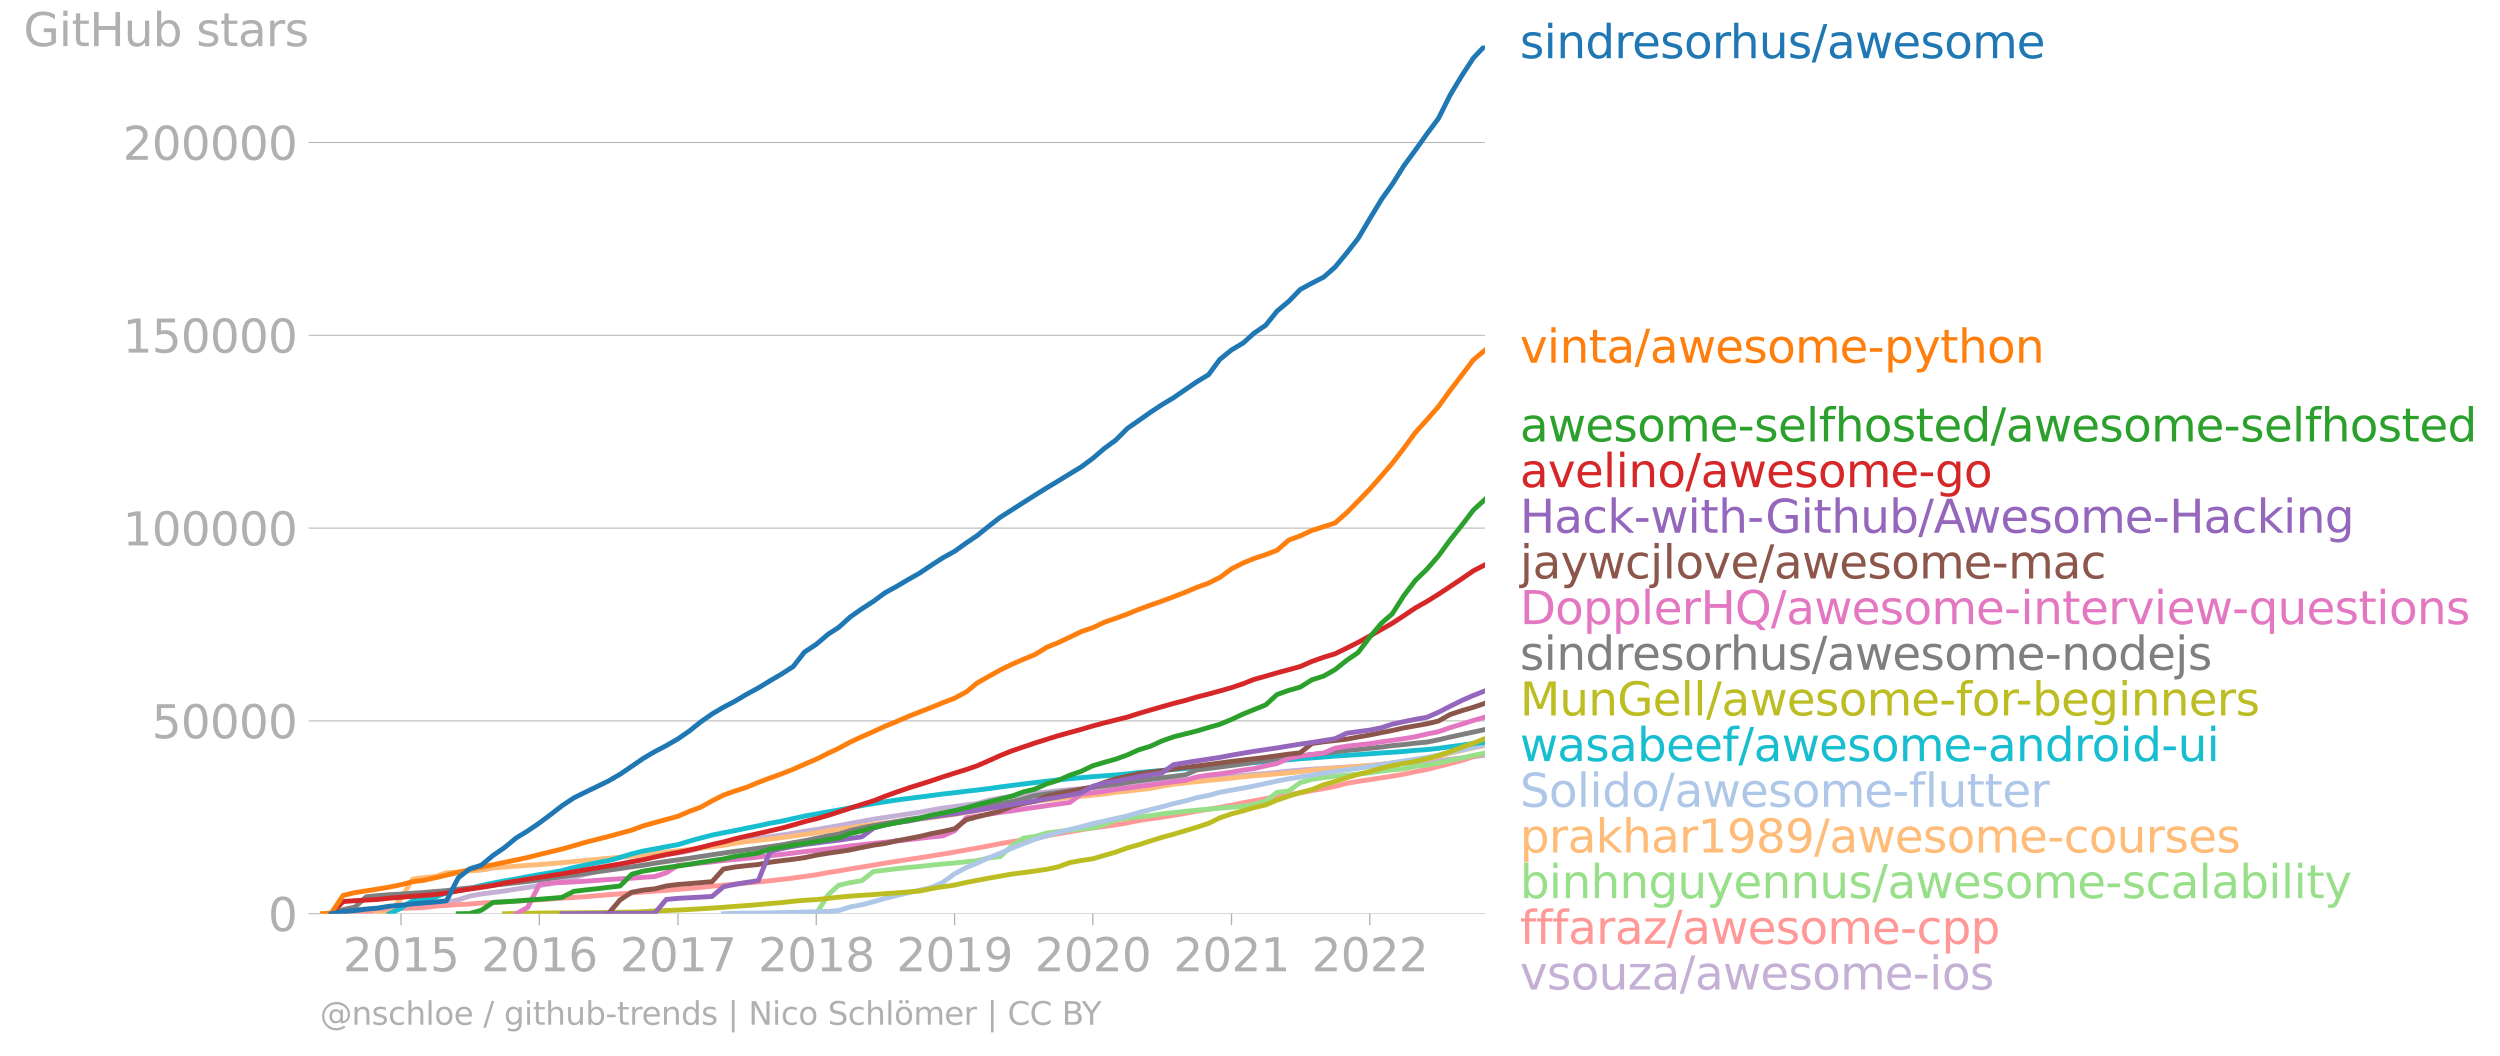 <svg xmlns="http://www.w3.org/2000/svg" xmlns:xlink="http://www.w3.org/1999/xlink" width="1021.771" height="431.485" viewBox="0 0 766.328 323.614"><defs><style>*{stroke-linejoin:round;stroke-linecap:butt}</style></defs><g id="figure_1"><path id="patch_1" d="M0 323.614h766.328V0H0v323.614z" style="fill:none"/><g id="axes_1"><path id="patch_2" d="M98.073 280.087h357.12V13.975H98.073v266.112z" style="fill:none"/><g id="matplotlib.axis_1"><g id="xtick_1"><g id="line2d_1"><defs><path id="m81b488a4d0" d="M0 0v3.5" style="stroke:#b0b0b0;stroke-width:.4"/></defs><use xlink:href="#m81b488a4d0" x="122.926" y="280.087" style="fill:#b0b0b0;stroke:#b0b0b0;stroke-width:.4"/></g><g id="text_1" style="fill:#b0b0b0" transform="matrix(.14 0 0 -.14 105.111 297.724)"><defs><path id="DejaVuSans-32" d="M1228 531h2203V0H469v531q359 372 979 998 621 627 780 809 303 340 423 576 121 236 121 464 0 372-261 606-261 235-680 235-297 0-627-103-329-103-704-313v638q381 153 712 231 332 78 607 78 725 0 1156-363 431-362 431-968 0-288-108-546-107-257-392-607-78-91-497-524-418-433-1181-1211z" transform="scale(.016)"/><path id="DejaVuSans-30" d="M2034 4250q-487 0-733-480-245-479-245-1442 0-959 245-1439 246-480 733-480 491 0 736 480 246 480 246 1439 0 963-246 1442-245 480-736 480zm0 500q785 0 1199-621 414-620 414-1801 0-1178-414-1799Q2819-91 2034-91q-784 0-1198 620-414 621-414 1799 0 1181 414 1801 414 621 1198 621z" transform="scale(.016)"/><path id="DejaVuSans-31" d="M794 531h1031v3560L703 3866v575l1116 225h631V531h1031V0H794v531z" transform="scale(.016)"/><path id="DejaVuSans-35" d="M691 4666h2478v-532H1269V2991q137 47 274 70 138 23 276 23 781 0 1237-428 457-428 457-1159 0-753-469-1171Q2575-91 1722-91q-294 0-599 50Q819 9 494 109v635q281-153 581-228t634-75q541 0 856 284 316 284 316 772 0 487-316 771-315 285-856 285-253 0-505-56-251-56-513-175v2344z" transform="scale(.016)"/></defs><use xlink:href="#DejaVuSans-32"/><use xlink:href="#DejaVuSans-30" x="63.623"/><use xlink:href="#DejaVuSans-31" x="127.246"/><use xlink:href="#DejaVuSans-35" x="190.869"/></g></g><g id="xtick_2"><use xlink:href="#m81b488a4d0" id="line2d_2" x="165.316" y="280.087" style="fill:#b0b0b0;stroke:#b0b0b0;stroke-width:.4"/><g id="text_2" style="fill:#b0b0b0" transform="matrix(.14 0 0 -.14 147.501 297.724)"><defs><path id="DejaVuSans-36" d="M2113 2584q-425 0-674-291-248-290-248-796 0-503 248-796 249-292 674-292t673 292q248 293 248 796 0 506-248 796-248 291-673 291zm1253 1979v-575q-238 112-480 171-242 60-480 60-625 0-955-422-329-422-376-1275 184 272 462 417 279 145 613 145 703 0 1111-427 408-426 408-1160 0-719-425-1154Q2819-91 2113-91q-810 0-1238 620-428 621-428 1799 0 1106 525 1764t1409 658q238 0 480-47t505-140z" transform="scale(.016)"/></defs><use xlink:href="#DejaVuSans-32"/><use xlink:href="#DejaVuSans-30" x="63.623"/><use xlink:href="#DejaVuSans-31" x="127.246"/><use xlink:href="#DejaVuSans-36" x="190.869"/></g></g><g id="xtick_3"><use xlink:href="#m81b488a4d0" id="line2d_3" x="207.822" y="280.087" style="fill:#b0b0b0;stroke:#b0b0b0;stroke-width:.4"/><g id="text_3" style="fill:#b0b0b0" transform="matrix(.14 0 0 -.14 190.007 297.724)"><defs><path id="DejaVuSans-37" d="M525 4666h3000v-269L1831 0h-659l1594 4134H525v532z" transform="scale(.016)"/></defs><use xlink:href="#DejaVuSans-32"/><use xlink:href="#DejaVuSans-30" x="63.623"/><use xlink:href="#DejaVuSans-31" x="127.246"/><use xlink:href="#DejaVuSans-37" x="190.869"/></g></g><g id="xtick_4"><use xlink:href="#m81b488a4d0" id="line2d_4" x="250.212" y="280.087" style="fill:#b0b0b0;stroke:#b0b0b0;stroke-width:.4"/><g id="text_4" style="fill:#b0b0b0" transform="matrix(.14 0 0 -.14 232.397 297.724)"><defs><path id="DejaVuSans-38" d="M2034 2216q-450 0-708-241-257-241-257-662 0-422 257-663 258-241 708-241t709 242q260 243 260 662 0 421-258 662-257 241-711 241zm-631 268q-406 100-633 378-226 279-226 679 0 559 398 884 399 325 1092 325 697 0 1094-325t397-884q0-400-227-679-226-278-629-378 456-106 710-416 255-309 255-755 0-679-414-1042Q2806-91 2034-91q-771 0-1186 362-414 363-414 1042 0 446 256 755 257 310 713 416zm-231 997q0-362 226-565 227-203 636-203 407 0 636 203 230 203 230 565 0 363-230 566-229 203-636 203-409 0-636-203-226-203-226-566z" transform="scale(.016)"/></defs><use xlink:href="#DejaVuSans-32"/><use xlink:href="#DejaVuSans-30" x="63.623"/><use xlink:href="#DejaVuSans-31" x="127.246"/><use xlink:href="#DejaVuSans-38" x="190.869"/></g></g><g id="xtick_5"><use xlink:href="#m81b488a4d0" id="line2d_5" x="292.602" y="280.087" style="fill:#b0b0b0;stroke:#b0b0b0;stroke-width:.4"/><g id="text_5" style="fill:#b0b0b0" transform="matrix(.14 0 0 -.14 274.787 297.724)"><defs><path id="DejaVuSans-39" d="M703 97v575q238-113 481-172 244-59 479-59 625 0 954 420 330 420 377 1277-181-269-460-413-278-144-615-144-700 0-1108 423-408 424-408 1159 0 718 425 1152 425 435 1131 435 810 0 1236-621 427-620 427-1801 0-1103-524-1761Q2575-91 1691-91q-238 0-482 47Q966 3 703 97zm1256 1978q425 0 673 290 249 291 249 798 0 503-249 795-248 292-673 292t-673-292q-248-292-248-795 0-507 248-798 248-290 673-290z" transform="scale(.016)"/></defs><use xlink:href="#DejaVuSans-32"/><use xlink:href="#DejaVuSans-30" x="63.623"/><use xlink:href="#DejaVuSans-31" x="127.246"/><use xlink:href="#DejaVuSans-39" x="190.869"/></g></g><g id="xtick_6"><use xlink:href="#m81b488a4d0" id="line2d_6" x="334.992" y="280.087" style="fill:#b0b0b0;stroke:#b0b0b0;stroke-width:.4"/><g id="text_6" style="fill:#b0b0b0" transform="matrix(.14 0 0 -.14 317.177 297.724)"><use xlink:href="#DejaVuSans-32"/><use xlink:href="#DejaVuSans-30" x="63.623"/><use xlink:href="#DejaVuSans-32" x="127.246"/><use xlink:href="#DejaVuSans-30" x="190.869"/></g></g><g id="xtick_7"><use xlink:href="#m81b488a4d0" id="line2d_7" x="377.498" y="280.087" style="fill:#b0b0b0;stroke:#b0b0b0;stroke-width:.4"/><g id="text_7" style="fill:#b0b0b0" transform="matrix(.14 0 0 -.14 359.683 297.724)"><use xlink:href="#DejaVuSans-32"/><use xlink:href="#DejaVuSans-30" x="63.623"/><use xlink:href="#DejaVuSans-32" x="127.246"/><use xlink:href="#DejaVuSans-31" x="190.869"/></g></g><g id="xtick_8"><use xlink:href="#m81b488a4d0" id="line2d_8" x="419.888" y="280.087" style="fill:#b0b0b0;stroke:#b0b0b0;stroke-width:.4"/><g id="text_8" style="fill:#b0b0b0" transform="matrix(.14 0 0 -.14 402.073 297.724)"><use xlink:href="#DejaVuSans-32"/><use xlink:href="#DejaVuSans-30" x="63.623"/><use xlink:href="#DejaVuSans-32" x="127.246"/><use xlink:href="#DejaVuSans-32" x="190.869"/></g></g></g><g id="matplotlib.axis_2"><g id="ytick_1"><path id="line2d_9" d="M98.073 280.087h357.12" clip-path="url(#pbce13d0633)" style="fill:none;stroke:#b0b0b0;stroke-width:.3;stroke-linecap:square"/><g id="line2d_10"><defs><path id="mfe608a2348" d="M0 0h-3.5" style="stroke:#b0b0b0;stroke-width:.3"/></defs><use xlink:href="#mfe608a2348" x="98.073" y="280.087" style="fill:#b0b0b0;stroke:#b0b0b0;stroke-width:.3"/></g><use xlink:href="#DejaVuSans-30" id="text_9" style="fill:#b0b0b0" transform="matrix(.14 0 0 -.14 82.166 285.406)"/></g><g id="ytick_2"><path id="line2d_11" d="M98.073 220.982h357.12" clip-path="url(#pbce13d0633)" style="fill:none;stroke:#b0b0b0;stroke-width:.3;stroke-linecap:square"/><use xlink:href="#mfe608a2348" id="line2d_12" x="98.073" y="220.982" style="fill:#b0b0b0;stroke:#b0b0b0;stroke-width:.3"/><g id="text_10" style="fill:#b0b0b0" transform="matrix(.14 0 0 -.14 46.536 226.301)"><use xlink:href="#DejaVuSans-35"/><use xlink:href="#DejaVuSans-30" x="63.623"/><use xlink:href="#DejaVuSans-30" x="127.246"/><use xlink:href="#DejaVuSans-30" x="190.869"/><use xlink:href="#DejaVuSans-30" x="254.492"/></g></g><g id="ytick_3"><path id="line2d_13" d="M98.073 161.878h357.12" clip-path="url(#pbce13d0633)" style="fill:none;stroke:#b0b0b0;stroke-width:.3;stroke-linecap:square"/><use xlink:href="#mfe608a2348" id="line2d_14" x="98.073" y="161.878" style="fill:#b0b0b0;stroke:#b0b0b0;stroke-width:.3"/><g id="text_11" style="fill:#b0b0b0" transform="matrix(.14 0 0 -.14 37.628 167.197)"><use xlink:href="#DejaVuSans-31"/><use xlink:href="#DejaVuSans-30" x="63.623"/><use xlink:href="#DejaVuSans-30" x="127.246"/><use xlink:href="#DejaVuSans-30" x="190.869"/><use xlink:href="#DejaVuSans-30" x="254.492"/><use xlink:href="#DejaVuSans-30" x="318.115"/></g></g><g id="ytick_4"><path id="line2d_15" d="M98.073 102.773h357.12" clip-path="url(#pbce13d0633)" style="fill:none;stroke:#b0b0b0;stroke-width:.3;stroke-linecap:square"/><use xlink:href="#mfe608a2348" id="line2d_16" x="98.073" y="102.773" style="fill:#b0b0b0;stroke:#b0b0b0;stroke-width:.3"/><g id="text_12" style="fill:#b0b0b0" transform="matrix(.14 0 0 -.14 37.628 108.092)"><use xlink:href="#DejaVuSans-31"/><use xlink:href="#DejaVuSans-35" x="63.623"/><use xlink:href="#DejaVuSans-30" x="127.246"/><use xlink:href="#DejaVuSans-30" x="190.869"/><use xlink:href="#DejaVuSans-30" x="254.492"/><use xlink:href="#DejaVuSans-30" x="318.115"/></g></g><g id="ytick_5"><path id="line2d_17" d="M98.073 43.669h357.12" clip-path="url(#pbce13d0633)" style="fill:none;stroke:#b0b0b0;stroke-width:.3;stroke-linecap:square"/><use xlink:href="#mfe608a2348" id="line2d_18" x="98.073" y="43.669" style="fill:#b0b0b0;stroke:#b0b0b0;stroke-width:.3"/><g id="text_13" style="fill:#b0b0b0" transform="matrix(.14 0 0 -.14 37.628 48.988)"><use xlink:href="#DejaVuSans-32"/><use xlink:href="#DejaVuSans-30" x="63.623"/><use xlink:href="#DejaVuSans-30" x="127.246"/><use xlink:href="#DejaVuSans-30" x="190.869"/><use xlink:href="#DejaVuSans-30" x="254.492"/><use xlink:href="#DejaVuSans-30" x="318.115"/></g></g><g id="text_14" style="fill:#b0b0b0" transform="matrix(.14 0 0 -.14 7.2 14.146)"><defs><path id="DejaVuSans-47" d="M3809 666v1253H2778v519h1656V434q-365-259-806-392-440-133-940-133-1094 0-1712 639-617 640-617 1780 0 1144 617 1783 618 639 1712 639 456 0 867-113 411-112 758-331v-672q-350 297-744 447t-828 150q-857 0-1287-478-429-478-429-1425 0-944 429-1422 430-478 1287-478 334 0 596 58 263 58 472 180z" transform="scale(.016)"/><path id="DejaVuSans-69" d="M603 3500h575V0H603v3500zm0 1363h575v-729H603v729z" transform="scale(.016)"/><path id="DejaVuSans-74" d="M1172 4494v-994h1184v-447H1172V1153q0-428 117-550t477-122h590V0h-590q-666 0-919 248-253 249-253 905v1900H172v447h422v994h578z" transform="scale(.016)"/><path id="DejaVuSans-48" d="M628 4666h631V2753h2294v1913h631V0h-631v2222H1259V0H628v4666z" transform="scale(.016)"/><path id="DejaVuSans-75" d="M544 1381v2119h575V1403q0-497 193-746 194-248 582-248 465 0 735 297 271 297 271 810v1984h575V0h-575v538q-209-319-486-474-276-155-642-155-603 0-916 375-312 375-312 1097zm1447 2203z" transform="scale(.016)"/><path id="DejaVuSans-62" d="M3116 1747q0 634-261 995t-717 361q-457 0-718-361t-261-995q0-634 261-995t718-361q456 0 717 361t261 995zM1159 2969q182 312 458 463 277 152 661 152 638 0 1036-506 399-506 399-1331T3314 415Q2916-91 2278-91q-384 0-661 152-276 152-458 464V0H581v4863h578V2969z" transform="scale(.016)"/><path id="DejaVuSans-73" d="M2834 3397v-544q-243 125-506 187-262 63-544 63-428 0-642-131t-214-394q0-200 153-314t616-217l197-44q612-131 870-370t258-667q0-488-386-773Q2250-91 1575-91q-281 0-586 55T347 128v594q319-166 628-249 309-82 613-82 406 0 624 139 219 139 219 392 0 234-158 359-157 125-692 241l-200 47q-534 112-772 345-237 233-237 639 0 494 350 762 350 269 994 269 318 0 599-47 282-46 519-140z" transform="scale(.016)"/><path id="DejaVuSans-61" d="M2194 1759q-697 0-966-159t-269-544q0-306 202-486 202-179 548-179 479 0 768 339t289 901v128h-572zm1147 238V0h-575v531q-197-318-491-470T1556-91q-537 0-855 302-317 302-317 808 0 590 395 890 396 300 1180 300h807v57q0 397-261 614t-733 217q-300 0-585-72-284-72-546-216v532q315 122 612 182 297 61 578 61 760 0 1135-394 375-393 375-1193z" transform="scale(.016)"/><path id="DejaVuSans-72" d="M2631 2963q-97 56-211 82-114 27-251 27-488 0-749-317t-261-911V0H581v3500h578v-544q182 319 472 473 291 155 707 155 59 0 131-8 72-7 159-23l3-590z" transform="scale(.016)"/></defs><use xlink:href="#DejaVuSans-47"/><use xlink:href="#DejaVuSans-69" x="77.49"/><use xlink:href="#DejaVuSans-74" x="105.273"/><use xlink:href="#DejaVuSans-48" x="144.482"/><use xlink:href="#DejaVuSans-75" x="219.678"/><use xlink:href="#DejaVuSans-62" x="283.057"/><use xlink:href="#DejaVuSans-20" x="346.533"/><use xlink:href="#DejaVuSans-73" x="378.32"/><use xlink:href="#DejaVuSans-74" x="430.42"/><use xlink:href="#DejaVuSans-61" x="469.629"/><use xlink:href="#DejaVuSans-72" x="530.908"/><use xlink:href="#DejaVuSans-73" x="572.021"/></g></g><path id="line2d_19" d="m101.557 280.087 3.6-.873 3.6-.395 3.485-.128 3.6-.17 3.484-.166 3.6-.235 3.6-.253 3.252-.297 3.6-.628 3.485-.428 3.6-.683 3.484-1.137 3.6-.654 3.6-.475 3.485-.446 3.6-.582 3.484-.525 3.6-.571 3.6-.556 3.368-.928 3.6-.987 3.485-.931 3.6-.935 3.484-1.1 3.6-.972 3.6-.95 3.485-.792 3.6-.66 3.484-.636 3.6-.575 3.6-.66 3.252-.754 3.6-.785 3.485-.654 3.6-.535 3.484-.521 3.6-.519 3.6-.512 3.484-.503 3.6-.556 3.485-.617 3.6-.526 3.6-.64 3.252-.559 3.6-.686 3.484-.64 3.6-.642 3.485-.535 3.6-.543 3.6-.557 3.484-.5 3.6-.68 3.485-.603 3.6-.452 3.6-.521 3.252-.418 3.6-1.023 3.484-.65 3.6-.59 3.485-.49 3.6-.425 3.6-.363 3.484-.39 3.6-.34 3.485-.304 3.6-.302 3.6-.273 3.368-.278 3.6-.312 3.484-.391 3.6-.302 3.485-.29 3.6-.269 3.6-.287 3.484-.247 3.6-.216 3.485-.254 3.6-.31 3.6-.354 3.252-.254 3.6-.279 3.484-.356 3.6-.409 3.484-.288 3.6-.284 3.6-.23 3.485-.179 3.6-.253 3.484-.209 3.6-.228 3.6-.25 3.253-.187 3.6-.245 3.484-.263 3.6-.202 3.484-.345 3.6-.453 3.6-.405 3.485-.407 3.6-.384" clip-path="url(#pbce13d0633)" style="fill:none;stroke:#c5b0d5;stroke-width:1.5;stroke-linecap:square"/><path id="line2d_20" d="m101.557 280.087 3.6-.165 3.6-.107 3.485-.1 3.6-.884 3.484-.16 3.6-.209 3.6-.138 3.252-.079 3.6-.485 3.485-.222 3.6-.25 3.484-.181 3.6-.302 3.6-.178 3.485-.159 3.6-.233 3.484-.232 3.6-.197 3.6-.24 3.368-.248 3.6-.233 3.485-.205 3.6-.317 3.484-.285 3.6-.264 3.6-.306 3.485-.279 3.6-.26 3.484-.256 3.6-.29 3.6-.294 3.252-.307 3.6-.374 3.485-.296 3.6-.321 3.484-.37 3.6-.312 3.6-.37 3.484-.398 3.6-.445 3.485-.473 3.6-.517 3.6-.686 3.252-.486 3.6-.648 3.484-.55 3.6-.581 3.485-.611 3.6-.554 3.6-.57 3.484-.52 3.6-.576 3.485-.564 3.6-.607 3.6-.652 3.252-.569 3.6-.683 3.484-.676 3.6-.622 3.485-.53 3.6-.593 3.6-.643 3.484-.63 3.6-.634 3.485-.608 3.6-.545 3.6-.49 3.368-.468 3.6-.613 3.484-.73 3.6-.534 3.485-.454 3.6-.611 3.6-.606 3.484-.646 3.6-.572 3.485-.616 3.6-.632 3.6-.78 3.252-.577 3.6-.672 3.484-.607 3.6-.61 3.484-.577 3.6-.67 3.6-.594 3.485-.694 3.6-.954 3.484-.579 3.6-.554 3.6-.554 3.253-.5 3.6-.619 3.484-.755 3.6-.69 3.484-.886 3.6-.91 3.6-.955 3.485-1.164 3.6-.96" clip-path="url(#pbce13d0633)" style="fill:none;stroke:#ff9896;stroke-width:1.5;stroke-linecap:square"/><path id="line2d_21" d="m246.612 280.087 3.6-.007 3.6-5.75 3.252-2.974 3.6-.818 3.484-.56 3.6-2.845 3.485-.39 3.6-.451 3.6-.379 3.484-.32 3.6-.408 3.485-.33 3.6-.326 3.6-.362 3.252-.33 3.6-.85 3.484-.402 3.6-3.28 3.485-2.354 3.6-.553 3.6-1.022 3.484-.483 3.6-.404 3.485-.373 3.6-.34 3.6-1.024 3.368-1.454 3.6-.526 3.484-.365 3.6-.37 3.485-.546 3.6-.395 3.6-.393 3.484-.355 3.6-.303 3.485-.324 3.6-.26 3.6-.317 3.252-.577 3.6-.977 3.484-2.699 3.6-.429 3.484-2.549 3.6-.995 3.6-.574 3.485-.387 3.6-.358 3.484-.294 3.6-.4 3.6-.537 3.253-.36 3.6-.344 3.484-.783 3.6-.341 3.484-.636 3.6-.847 3.6-.72 3.485-.792 3.6-.708" clip-path="url(#pbce13d0633)" style="fill:none;stroke:#98df8a;stroke-width:1.5;stroke-linecap:square"/><g id="text_15" style="fill:#1f77b4" transform="matrix(.14 0 0 -.14 465.907 17.838)"><defs><path id="DejaVuSans-6e" d="M3513 2113V0h-575v2094q0 497-194 743-194 247-581 247-466 0-735-297-269-296-269-809V0H581v3500h578v-544q207 316 486 472 280 156 646 156 603 0 912-373 310-373 310-1098z" transform="scale(.016)"/><path id="DejaVuSans-64" d="M2906 2969v1894h575V0h-575v525q-181-312-458-464-276-152-664-152-634 0-1033 506-398 507-398 1332t398 1331q399 506 1033 506 388 0 664-152 277-151 458-463zM947 1747q0-634 261-995t717-361q456 0 718 361 263 361 263 995t-263 995q-262 361-718 361t-717-361q-261-361-261-995z" transform="scale(.016)"/><path id="DejaVuSans-65" d="M3597 1894v-281H953q38-594 358-905t892-311q331 0 642 81t618 244V178Q3153 47 2828-22t-659-69q-838 0-1327 487-489 488-489 1320 0 859 464 1363 464 505 1252 505 706 0 1117-455 411-454 411-1235zm-575 169q-6 471-264 752-258 282-683 282-481 0-770-272t-333-766l2050 4z" transform="scale(.016)"/><path id="DejaVuSans-6f" d="M1959 3097q-462 0-731-361t-269-989q0-628 267-989 268-361 733-361 460 0 728 362 269 363 269 988 0 622-269 986-268 364-728 364zm0 487q750 0 1178-488 429-487 429-1349 0-859-429-1349Q2709-91 1959-91q-753 0-1180 489-426 490-426 1349 0 862 426 1349 427 488 1180 488z" transform="scale(.016)"/><path id="DejaVuSans-68" d="M3513 2113V0h-575v2094q0 497-194 743-194 247-581 247-466 0-735-297-269-296-269-809V0H581v4863h578V2956q207 316 486 472 280 156 646 156 603 0 912-373 310-373 310-1098z" transform="scale(.016)"/><path id="DejaVuSans-2f" d="M1625 4666h531L531-594H0l1625 5260z" transform="scale(.016)"/><path id="DejaVuSans-77" d="M269 3500h575l719-2731 715 2731h678l719-2731 716 2731h575L4050 0h-678l-753 2869L1863 0h-679L269 3500z" transform="scale(.016)"/><path id="DejaVuSans-6d" d="M3328 2828q216 388 516 572t706 184q547 0 844-383 297-382 297-1088V0h-578v2094q0 503-179 746-178 244-543 244-447 0-707-297-259-296-259-809V0h-578v2094q0 506-178 748t-550 242q-441 0-701-298-259-298-259-808V0H581v3500h578v-544q197 322 472 475t653 153q382 0 649-194 267-193 395-562z" transform="scale(.016)"/></defs><use xlink:href="#DejaVuSans-73"/><use xlink:href="#DejaVuSans-69" x="52.1"/><use xlink:href="#DejaVuSans-6e" x="79.883"/><use xlink:href="#DejaVuSans-64" x="143.262"/><use xlink:href="#DejaVuSans-72" x="206.738"/><use xlink:href="#DejaVuSans-65" x="245.602"/><use xlink:href="#DejaVuSans-73" x="307.125"/><use xlink:href="#DejaVuSans-6f" x="359.225"/><use xlink:href="#DejaVuSans-72" x="420.406"/><use xlink:href="#DejaVuSans-68" x="459.77"/><use xlink:href="#DejaVuSans-75" x="523.148"/><use xlink:href="#DejaVuSans-73" x="586.527"/><use xlink:href="#DejaVuSans-2f" x="638.627"/><use xlink:href="#DejaVuSans-61" x="672.318"/><use xlink:href="#DejaVuSans-77" x="733.598"/><use xlink:href="#DejaVuSans-65" x="815.385"/><use xlink:href="#DejaVuSans-73" x="876.908"/><use xlink:href="#DejaVuSans-6f" x="929.008"/><use xlink:href="#DejaVuSans-6d" x="990.189"/><use xlink:href="#DejaVuSans-65" x="1087.602"/></g><g id="text_16" style="fill:#ff7f0e" transform="matrix(.14 0 0 -.14 465.907 111.19)"><defs><path id="DejaVuSans-76" d="M191 3500h609L1894 563l1094 2937h609L2284 0h-781L191 3500z" transform="scale(.016)"/><path id="DejaVuSans-2d" d="M313 2009h1684v-512H313v512z" transform="scale(.016)"/><path id="DejaVuSans-70" d="M1159 525v-1856H581v4831h578v-531q182 312 458 463 277 152 661 152 638 0 1036-506 399-506 399-1331T3314 415Q2916-91 2278-91q-384 0-661 152-276 152-458 464zm1957 1222q0 634-261 995t-717 361q-457 0-718-361t-261-995q0-634 261-995t718-361q456 0 717 361t261 995z" transform="scale(.016)"/><path id="DejaVuSans-79" d="M2059-325q-243-625-475-815-231-191-618-191H506v481h338q237 0 368 113 132 112 291 531l103 262L191 3500h609L1894 763l1094 2737h609L2059-325z" transform="scale(.016)"/></defs><use xlink:href="#DejaVuSans-76"/><use xlink:href="#DejaVuSans-69" x="59.18"/><use xlink:href="#DejaVuSans-6e" x="86.963"/><use xlink:href="#DejaVuSans-74" x="150.342"/><use xlink:href="#DejaVuSans-61" x="189.551"/><use xlink:href="#DejaVuSans-2f" x="250.83"/><use xlink:href="#DejaVuSans-61" x="284.521"/><use xlink:href="#DejaVuSans-77" x="345.801"/><use xlink:href="#DejaVuSans-65" x="427.588"/><use xlink:href="#DejaVuSans-73" x="489.111"/><use xlink:href="#DejaVuSans-6f" x="541.211"/><use xlink:href="#DejaVuSans-6d" x="602.393"/><use xlink:href="#DejaVuSans-65" x="699.805"/><use xlink:href="#DejaVuSans-2d" x="761.328"/><use xlink:href="#DejaVuSans-70" x="797.412"/><use xlink:href="#DejaVuSans-79" x="860.889"/><use xlink:href="#DejaVuSans-74" x="920.068"/><use xlink:href="#DejaVuSans-68" x="959.277"/><use xlink:href="#DejaVuSans-6f" x="1022.656"/><use xlink:href="#DejaVuSans-6e" x="1083.838"/></g><g id="text_17" style="fill:#2ca02c" transform="matrix(.14 0 0 -.14 465.907 135.316)"><defs><path id="DejaVuSans-6c" d="M603 4863h575V0H603v4863z" transform="scale(.016)"/><path id="DejaVuSans-66" d="M2375 4863v-479h-550q-309 0-430-125-120-125-120-450v-309h947v-447h-947V0H697v3053H147v447h550v244q0 584 272 851 272 268 862 268h544z" transform="scale(.016)"/></defs><use xlink:href="#DejaVuSans-61"/><use xlink:href="#DejaVuSans-77" x="61.279"/><use xlink:href="#DejaVuSans-65" x="143.066"/><use xlink:href="#DejaVuSans-73" x="204.59"/><use xlink:href="#DejaVuSans-6f" x="256.689"/><use xlink:href="#DejaVuSans-6d" x="317.871"/><use xlink:href="#DejaVuSans-65" x="415.283"/><use xlink:href="#DejaVuSans-2d" x="476.807"/><use xlink:href="#DejaVuSans-73" x="512.891"/><use xlink:href="#DejaVuSans-65" x="564.99"/><use xlink:href="#DejaVuSans-6c" x="626.514"/><use xlink:href="#DejaVuSans-66" x="654.297"/><use xlink:href="#DejaVuSans-68" x="689.502"/><use xlink:href="#DejaVuSans-6f" x="752.881"/><use xlink:href="#DejaVuSans-73" x="814.063"/><use xlink:href="#DejaVuSans-74" x="866.162"/><use xlink:href="#DejaVuSans-65" x="905.371"/><use xlink:href="#DejaVuSans-64" x="966.895"/><use xlink:href="#DejaVuSans-2f" x="1030.371"/><use xlink:href="#DejaVuSans-61" x="1064.063"/><use xlink:href="#DejaVuSans-77" x="1125.342"/><use xlink:href="#DejaVuSans-65" x="1207.129"/><use xlink:href="#DejaVuSans-73" x="1268.652"/><use xlink:href="#DejaVuSans-6f" x="1320.752"/><use xlink:href="#DejaVuSans-6d" x="1381.934"/><use xlink:href="#DejaVuSans-65" x="1479.346"/><use xlink:href="#DejaVuSans-2d" x="1540.869"/><use xlink:href="#DejaVuSans-73" x="1576.953"/><use xlink:href="#DejaVuSans-65" x="1629.053"/><use xlink:href="#DejaVuSans-6c" x="1690.576"/><use xlink:href="#DejaVuSans-66" x="1718.359"/><use xlink:href="#DejaVuSans-68" x="1753.564"/><use xlink:href="#DejaVuSans-6f" x="1816.943"/><use xlink:href="#DejaVuSans-73" x="1878.125"/><use xlink:href="#DejaVuSans-74" x="1930.225"/><use xlink:href="#DejaVuSans-65" x="1969.434"/><use xlink:href="#DejaVuSans-64" x="2030.957"/></g><g id="text_18" style="fill:#d62728" transform="matrix(.14 0 0 -.14 465.907 149.316)"><defs><path id="DejaVuSans-67" d="M2906 1791q0 625-258 968-257 344-723 344-462 0-720-344-258-343-258-968 0-622 258-966t720-344q466 0 723 344 258 344 258 966zm575-1357q0-893-397-1329-396-436-1215-436-303 0-572 45t-522 139v559q253-137 500-202 247-66 503-66 566 0 847 295t281 892v285q-178-310-456-463T1784 0Q1141 0 747 490 353 981 353 1791q0 812 394 1302 394 491 1037 491 388 0 666-153t456-462v531h575V434z" transform="scale(.016)"/></defs><use xlink:href="#DejaVuSans-61"/><use xlink:href="#DejaVuSans-76" x="61.279"/><use xlink:href="#DejaVuSans-65" x="120.459"/><use xlink:href="#DejaVuSans-6c" x="181.982"/><use xlink:href="#DejaVuSans-69" x="209.766"/><use xlink:href="#DejaVuSans-6e" x="237.549"/><use xlink:href="#DejaVuSans-6f" x="300.928"/><use xlink:href="#DejaVuSans-2f" x="362.109"/><use xlink:href="#DejaVuSans-61" x="395.801"/><use xlink:href="#DejaVuSans-77" x="457.08"/><use xlink:href="#DejaVuSans-65" x="538.867"/><use xlink:href="#DejaVuSans-73" x="600.391"/><use xlink:href="#DejaVuSans-6f" x="652.49"/><use xlink:href="#DejaVuSans-6d" x="713.672"/><use xlink:href="#DejaVuSans-65" x="811.084"/><use xlink:href="#DejaVuSans-2d" x="872.607"/><use xlink:href="#DejaVuSans-67" x="908.691"/><use xlink:href="#DejaVuSans-6f" x="972.168"/></g><g id="text_19" style="fill:#9467bd" transform="matrix(.14 0 0 -.14 465.907 163.316)"><defs><path id="DejaVuSans-63" d="M3122 3366v-538q-244 135-489 202t-495 67q-560 0-870-355-309-354-309-995t309-996q310-354 870-354 250 0 495 67t489 202V134Q2881 22 2623-34q-257-57-548-57-791 0-1257 497-465 497-465 1341 0 856 470 1346 471 491 1290 491 265 0 518-55 253-54 491-163z" transform="scale(.016)"/><path id="DejaVuSans-6b" d="M581 4863h578V1991l1716 1509h734L1753 1863 3688 0h-750L1159 1709V0H581v4863z" transform="scale(.016)"/><path id="DejaVuSans-41" d="m2188 4044-857-2322h1716l-859 2322zm-357 622h716L4325 0h-656l-425 1197H1141L716 0H50l1781 4666z" transform="scale(.016)"/></defs><use xlink:href="#DejaVuSans-48"/><use xlink:href="#DejaVuSans-61" x="75.195"/><use xlink:href="#DejaVuSans-63" x="136.475"/><use xlink:href="#DejaVuSans-6b" x="191.455"/><use xlink:href="#DejaVuSans-2d" x="249.365"/><use xlink:href="#DejaVuSans-77" x="285.449"/><use xlink:href="#DejaVuSans-69" x="367.236"/><use xlink:href="#DejaVuSans-74" x="395.02"/><use xlink:href="#DejaVuSans-68" x="434.229"/><use xlink:href="#DejaVuSans-2d" x="497.607"/><use xlink:href="#DejaVuSans-47" x="537.316"/><use xlink:href="#DejaVuSans-69" x="614.807"/><use xlink:href="#DejaVuSans-74" x="642.59"/><use xlink:href="#DejaVuSans-68" x="681.799"/><use xlink:href="#DejaVuSans-75" x="745.178"/><use xlink:href="#DejaVuSans-62" x="808.557"/><use xlink:href="#DejaVuSans-2f" x="872.033"/><use xlink:href="#DejaVuSans-41" x="905.725"/><use xlink:href="#DejaVuSans-77" x="970.133"/><use xlink:href="#DejaVuSans-65" x="1051.92"/><use xlink:href="#DejaVuSans-73" x="1113.443"/><use xlink:href="#DejaVuSans-6f" x="1165.543"/><use xlink:href="#DejaVuSans-6d" x="1226.725"/><use xlink:href="#DejaVuSans-65" x="1324.137"/><use xlink:href="#DejaVuSans-2d" x="1385.66"/><use xlink:href="#DejaVuSans-48" x="1421.744"/><use xlink:href="#DejaVuSans-61" x="1496.939"/><use xlink:href="#DejaVuSans-63" x="1558.219"/><use xlink:href="#DejaVuSans-6b" x="1613.199"/><use xlink:href="#DejaVuSans-69" x="1671.109"/><use xlink:href="#DejaVuSans-6e" x="1698.893"/><use xlink:href="#DejaVuSans-67" x="1762.271"/></g><g id="text_20" style="fill:#8c564b" transform="matrix(.14 0 0 -.14 465.907 177.316)"><defs><path id="DejaVuSans-6a" d="M603 3500h575V-63q0-668-255-968-254-300-820-300h-219v487H38q328 0 446 152Q603-541 603-63v3563zm0 1363h575v-729H603v729z" transform="scale(.016)"/></defs><use xlink:href="#DejaVuSans-6a"/><use xlink:href="#DejaVuSans-61" x="27.783"/><use xlink:href="#DejaVuSans-79" x="89.063"/><use xlink:href="#DejaVuSans-77" x="148.242"/><use xlink:href="#DejaVuSans-63" x="230.029"/><use xlink:href="#DejaVuSans-6a" x="285.01"/><use xlink:href="#DejaVuSans-6c" x="312.793"/><use xlink:href="#DejaVuSans-6f" x="340.576"/><use xlink:href="#DejaVuSans-76" x="401.758"/><use xlink:href="#DejaVuSans-65" x="460.938"/><use xlink:href="#DejaVuSans-2f" x="522.461"/><use xlink:href="#DejaVuSans-61" x="556.152"/><use xlink:href="#DejaVuSans-77" x="617.432"/><use xlink:href="#DejaVuSans-65" x="699.219"/><use xlink:href="#DejaVuSans-73" x="760.742"/><use xlink:href="#DejaVuSans-6f" x="812.842"/><use xlink:href="#DejaVuSans-6d" x="874.023"/><use xlink:href="#DejaVuSans-65" x="971.436"/><use xlink:href="#DejaVuSans-2d" x="1032.959"/><use xlink:href="#DejaVuSans-6d" x="1069.043"/><use xlink:href="#DejaVuSans-61" x="1166.455"/><use xlink:href="#DejaVuSans-63" x="1227.734"/></g><g id="text_21" style="fill:#e377c2" transform="matrix(.14 0 0 -.14 465.907 191.316)"><defs><path id="DejaVuSans-44" d="M1259 4147V519h763q966 0 1414 437 448 438 448 1382 0 937-448 1373t-1414 436h-763zm-631 519h1297q1356 0 1990-564 635-564 635-1764 0-1207-638-1773Q3275 0 1925 0H628v4666z" transform="scale(.016)"/><path id="DejaVuSans-51" d="M2522 4238q-688 0-1093-513-404-512-404-1397 0-881 404-1394 405-512 1093-512 687 0 1089 512 402 513 402 1394 0 885-402 1397-402 513-1089 513zM3406 84l832-909h-763L2784-78q-103-6-158-9-54-4-104-4-984 0-1574 658-589 658-589 1761 0 1106 589 1764 590 658 1574 658 981 0 1568-658 588-658 588-1764 0-812-327-1391-326-578-945-853z" transform="scale(.016)"/><path id="DejaVuSans-71" d="M947 1747q0-634 261-995t717-361q456 0 718 361 263 361 263 995t-263 995q-262 361-718 361t-717-361q-261-361-261-995zM2906 525q-181-312-458-464-276-152-664-152-634 0-1033 506-398 507-398 1332t398 1331q399 506 1033 506 388 0 664-152 277-151 458-463v531h575v-4831h-575V525z" transform="scale(.016)"/></defs><use xlink:href="#DejaVuSans-44"/><use xlink:href="#DejaVuSans-6f" x="77.002"/><use xlink:href="#DejaVuSans-70" x="138.184"/><use xlink:href="#DejaVuSans-70" x="201.66"/><use xlink:href="#DejaVuSans-6c" x="265.137"/><use xlink:href="#DejaVuSans-65" x="292.92"/><use xlink:href="#DejaVuSans-72" x="354.443"/><use xlink:href="#DejaVuSans-48" x="395.557"/><use xlink:href="#DejaVuSans-51" x="470.752"/><use xlink:href="#DejaVuSans-2f" x="549.463"/><use xlink:href="#DejaVuSans-61" x="583.154"/><use xlink:href="#DejaVuSans-77" x="644.434"/><use xlink:href="#DejaVuSans-65" x="726.221"/><use xlink:href="#DejaVuSans-73" x="787.744"/><use xlink:href="#DejaVuSans-6f" x="839.844"/><use xlink:href="#DejaVuSans-6d" x="901.025"/><use xlink:href="#DejaVuSans-65" x="998.438"/><use xlink:href="#DejaVuSans-2d" x="1059.961"/><use xlink:href="#DejaVuSans-69" x="1096.045"/><use xlink:href="#DejaVuSans-6e" x="1123.828"/><use xlink:href="#DejaVuSans-74" x="1187.207"/><use xlink:href="#DejaVuSans-65" x="1226.416"/><use xlink:href="#DejaVuSans-72" x="1287.939"/><use xlink:href="#DejaVuSans-76" x="1329.053"/><use xlink:href="#DejaVuSans-69" x="1388.232"/><use xlink:href="#DejaVuSans-65" x="1416.016"/><use xlink:href="#DejaVuSans-77" x="1477.539"/><use xlink:href="#DejaVuSans-2d" x="1559.326"/><use xlink:href="#DejaVuSans-71" x="1595.41"/><use xlink:href="#DejaVuSans-75" x="1658.887"/><use xlink:href="#DejaVuSans-65" x="1722.266"/><use xlink:href="#DejaVuSans-73" x="1783.789"/><use xlink:href="#DejaVuSans-74" x="1835.889"/><use xlink:href="#DejaVuSans-69" x="1875.098"/><use xlink:href="#DejaVuSans-6f" x="1902.881"/><use xlink:href="#DejaVuSans-6e" x="1964.063"/><use xlink:href="#DejaVuSans-73" x="2027.441"/></g><g id="text_22" style="fill:#7f7f7f" transform="matrix(.14 0 0 -.14 465.907 205.316)"><use xlink:href="#DejaVuSans-73"/><use xlink:href="#DejaVuSans-69" x="52.1"/><use xlink:href="#DejaVuSans-6e" x="79.883"/><use xlink:href="#DejaVuSans-64" x="143.262"/><use xlink:href="#DejaVuSans-72" x="206.738"/><use xlink:href="#DejaVuSans-65" x="245.602"/><use xlink:href="#DejaVuSans-73" x="307.125"/><use xlink:href="#DejaVuSans-6f" x="359.225"/><use xlink:href="#DejaVuSans-72" x="420.406"/><use xlink:href="#DejaVuSans-68" x="459.77"/><use xlink:href="#DejaVuSans-75" x="523.148"/><use xlink:href="#DejaVuSans-73" x="586.527"/><use xlink:href="#DejaVuSans-2f" x="638.627"/><use xlink:href="#DejaVuSans-61" x="672.318"/><use xlink:href="#DejaVuSans-77" x="733.598"/><use xlink:href="#DejaVuSans-65" x="815.385"/><use xlink:href="#DejaVuSans-73" x="876.908"/><use xlink:href="#DejaVuSans-6f" x="929.008"/><use xlink:href="#DejaVuSans-6d" x="990.189"/><use xlink:href="#DejaVuSans-65" x="1087.602"/><use xlink:href="#DejaVuSans-2d" x="1149.125"/><use xlink:href="#DejaVuSans-6e" x="1185.209"/><use xlink:href="#DejaVuSans-6f" x="1248.588"/><use xlink:href="#DejaVuSans-64" x="1309.77"/><use xlink:href="#DejaVuSans-65" x="1373.246"/><use xlink:href="#DejaVuSans-6a" x="1434.77"/><use xlink:href="#DejaVuSans-73" x="1462.553"/></g><g id="text_23" style="fill:#bcbd22" transform="matrix(.14 0 0 -.14 465.907 219.316)"><defs><path id="DejaVuSans-4d" d="M628 4666h941l1190-3175 1197 3175h941V0h-616v4097L3078 897h-634L1241 4097V0H628v4666z" transform="scale(.016)"/></defs><use xlink:href="#DejaVuSans-4d"/><use xlink:href="#DejaVuSans-75" x="86.279"/><use xlink:href="#DejaVuSans-6e" x="149.658"/><use xlink:href="#DejaVuSans-47" x="213.037"/><use xlink:href="#DejaVuSans-65" x="290.527"/><use xlink:href="#DejaVuSans-6c" x="352.051"/><use xlink:href="#DejaVuSans-6c" x="379.834"/><use xlink:href="#DejaVuSans-2f" x="407.617"/><use xlink:href="#DejaVuSans-61" x="441.309"/><use xlink:href="#DejaVuSans-77" x="502.588"/><use xlink:href="#DejaVuSans-65" x="584.375"/><use xlink:href="#DejaVuSans-73" x="645.898"/><use xlink:href="#DejaVuSans-6f" x="697.998"/><use xlink:href="#DejaVuSans-6d" x="759.18"/><use xlink:href="#DejaVuSans-65" x="856.592"/><use xlink:href="#DejaVuSans-2d" x="918.115"/><use xlink:href="#DejaVuSans-66" x="954.199"/><use xlink:href="#DejaVuSans-6f" x="989.404"/><use xlink:href="#DejaVuSans-72" x="1050.586"/><use xlink:href="#DejaVuSans-2d" x="1085.324"/><use xlink:href="#DejaVuSans-62" x="1121.408"/><use xlink:href="#DejaVuSans-65" x="1184.885"/><use xlink:href="#DejaVuSans-67" x="1246.408"/><use xlink:href="#DejaVuSans-69" x="1309.885"/><use xlink:href="#DejaVuSans-6e" x="1337.668"/><use xlink:href="#DejaVuSans-6e" x="1401.047"/><use xlink:href="#DejaVuSans-65" x="1464.426"/><use xlink:href="#DejaVuSans-72" x="1525.949"/><use xlink:href="#DejaVuSans-73" x="1567.063"/></g><g id="text_24" style="fill:#17becf" transform="matrix(.14 0 0 -.14 465.907 233.316)"><use xlink:href="#DejaVuSans-77"/><use xlink:href="#DejaVuSans-61" x="81.787"/><use xlink:href="#DejaVuSans-73" x="143.066"/><use xlink:href="#DejaVuSans-61" x="195.166"/><use xlink:href="#DejaVuSans-62" x="256.445"/><use xlink:href="#DejaVuSans-65" x="319.922"/><use xlink:href="#DejaVuSans-65" x="381.445"/><use xlink:href="#DejaVuSans-66" x="442.969"/><use xlink:href="#DejaVuSans-2f" x="478.174"/><use xlink:href="#DejaVuSans-61" x="511.865"/><use xlink:href="#DejaVuSans-77" x="573.145"/><use xlink:href="#DejaVuSans-65" x="654.932"/><use xlink:href="#DejaVuSans-73" x="716.455"/><use xlink:href="#DejaVuSans-6f" x="768.555"/><use xlink:href="#DejaVuSans-6d" x="829.736"/><use xlink:href="#DejaVuSans-65" x="927.148"/><use xlink:href="#DejaVuSans-2d" x="988.672"/><use xlink:href="#DejaVuSans-61" x="1024.756"/><use xlink:href="#DejaVuSans-6e" x="1086.035"/><use xlink:href="#DejaVuSans-64" x="1149.414"/><use xlink:href="#DejaVuSans-72" x="1212.891"/><use xlink:href="#DejaVuSans-6f" x="1251.754"/><use xlink:href="#DejaVuSans-69" x="1312.936"/><use xlink:href="#DejaVuSans-64" x="1340.719"/><use xlink:href="#DejaVuSans-2d" x="1404.195"/><use xlink:href="#DejaVuSans-75" x="1440.279"/><use xlink:href="#DejaVuSans-69" x="1503.658"/></g><g id="text_25" style="fill:#aec7e8" transform="matrix(.14 0 0 -.14 465.907 247.316)"><defs><path id="DejaVuSans-53" d="M3425 4513v-616q-359 172-678 256-319 85-616 85-515 0-795-200t-280-569q0-310 186-468 186-157 705-254l381-78q706-135 1042-474t336-907q0-679-455-1029Q2797-91 1919-91q-331 0-705 75-373 75-773 222v650q384-215 753-325 369-109 725-109 540 0 834 212 294 213 294 607 0 343-211 537t-692 291l-385 75q-706 140-1022 440-315 300-315 835 0 619 436 975t1201 356q329 0 669-60 341-59 697-177z" transform="scale(.016)"/></defs><use xlink:href="#DejaVuSans-53"/><use xlink:href="#DejaVuSans-6f" x="63.477"/><use xlink:href="#DejaVuSans-6c" x="124.658"/><use xlink:href="#DejaVuSans-69" x="152.441"/><use xlink:href="#DejaVuSans-64" x="180.225"/><use xlink:href="#DejaVuSans-6f" x="243.701"/><use xlink:href="#DejaVuSans-2f" x="304.883"/><use xlink:href="#DejaVuSans-61" x="338.574"/><use xlink:href="#DejaVuSans-77" x="399.854"/><use xlink:href="#DejaVuSans-65" x="481.641"/><use xlink:href="#DejaVuSans-73" x="543.164"/><use xlink:href="#DejaVuSans-6f" x="595.264"/><use xlink:href="#DejaVuSans-6d" x="656.445"/><use xlink:href="#DejaVuSans-65" x="753.857"/><use xlink:href="#DejaVuSans-2d" x="815.381"/><use xlink:href="#DejaVuSans-66" x="851.465"/><use xlink:href="#DejaVuSans-6c" x="886.67"/><use xlink:href="#DejaVuSans-75" x="914.453"/><use xlink:href="#DejaVuSans-74" x="977.832"/><use xlink:href="#DejaVuSans-74" x="1017.041"/><use xlink:href="#DejaVuSans-65" x="1056.25"/><use xlink:href="#DejaVuSans-72" x="1117.773"/></g><g id="text_26" style="fill:#ffbb78" transform="matrix(.14 0 0 -.14 465.907 261.316)"><use xlink:href="#DejaVuSans-70"/><use xlink:href="#DejaVuSans-72" x="63.477"/><use xlink:href="#DejaVuSans-61" x="104.59"/><use xlink:href="#DejaVuSans-6b" x="165.869"/><use xlink:href="#DejaVuSans-68" x="223.779"/><use xlink:href="#DejaVuSans-61" x="287.158"/><use xlink:href="#DejaVuSans-72" x="348.438"/><use xlink:href="#DejaVuSans-31" x="389.551"/><use xlink:href="#DejaVuSans-39" x="453.174"/><use xlink:href="#DejaVuSans-38" x="516.797"/><use xlink:href="#DejaVuSans-39" x="580.42"/><use xlink:href="#DejaVuSans-2f" x="644.043"/><use xlink:href="#DejaVuSans-61" x="677.734"/><use xlink:href="#DejaVuSans-77" x="739.014"/><use xlink:href="#DejaVuSans-65" x="820.801"/><use xlink:href="#DejaVuSans-73" x="882.324"/><use xlink:href="#DejaVuSans-6f" x="934.424"/><use xlink:href="#DejaVuSans-6d" x="995.605"/><use xlink:href="#DejaVuSans-65" x="1093.018"/><use xlink:href="#DejaVuSans-2d" x="1154.541"/><use xlink:href="#DejaVuSans-63" x="1190.625"/><use xlink:href="#DejaVuSans-6f" x="1245.605"/><use xlink:href="#DejaVuSans-75" x="1306.787"/><use xlink:href="#DejaVuSans-72" x="1370.166"/><use xlink:href="#DejaVuSans-73" x="1411.279"/><use xlink:href="#DejaVuSans-65" x="1463.379"/><use xlink:href="#DejaVuSans-73" x="1524.902"/></g><g id="text_27" style="fill:#98df8a" transform="matrix(.14 0 0 -.14 465.907 275.316)"><use xlink:href="#DejaVuSans-62"/><use xlink:href="#DejaVuSans-69" x="63.477"/><use xlink:href="#DejaVuSans-6e" x="91.26"/><use xlink:href="#DejaVuSans-68" x="154.639"/><use xlink:href="#DejaVuSans-6e" x="218.018"/><use xlink:href="#DejaVuSans-67" x="281.396"/><use xlink:href="#DejaVuSans-75" x="344.873"/><use xlink:href="#DejaVuSans-79" x="408.252"/><use xlink:href="#DejaVuSans-65" x="467.432"/><use xlink:href="#DejaVuSans-6e" x="528.955"/><use xlink:href="#DejaVuSans-6e" x="592.334"/><use xlink:href="#DejaVuSans-75" x="655.713"/><use xlink:href="#DejaVuSans-73" x="719.092"/><use xlink:href="#DejaVuSans-2f" x="771.191"/><use xlink:href="#DejaVuSans-61" x="804.883"/><use xlink:href="#DejaVuSans-77" x="866.162"/><use xlink:href="#DejaVuSans-65" x="947.949"/><use xlink:href="#DejaVuSans-73" x="1009.473"/><use xlink:href="#DejaVuSans-6f" x="1061.572"/><use xlink:href="#DejaVuSans-6d" x="1122.754"/><use xlink:href="#DejaVuSans-65" x="1220.166"/><use xlink:href="#DejaVuSans-2d" x="1281.689"/><use xlink:href="#DejaVuSans-73" x="1317.773"/><use xlink:href="#DejaVuSans-63" x="1369.873"/><use xlink:href="#DejaVuSans-61" x="1424.854"/><use xlink:href="#DejaVuSans-6c" x="1486.133"/><use xlink:href="#DejaVuSans-61" x="1513.916"/><use xlink:href="#DejaVuSans-62" x="1575.195"/><use xlink:href="#DejaVuSans-69" x="1638.672"/><use xlink:href="#DejaVuSans-6c" x="1666.455"/><use xlink:href="#DejaVuSans-69" x="1694.238"/><use xlink:href="#DejaVuSans-74" x="1722.021"/><use xlink:href="#DejaVuSans-79" x="1761.23"/></g><g id="text_28" style="fill:#ff9896" transform="matrix(.14 0 0 -.14 465.907 289.316)"><defs><path id="DejaVuSans-7a" d="M353 3500h2731v-525L922 459h2162V0H275v525l2163 2516H353v459z" transform="scale(.016)"/></defs><use xlink:href="#DejaVuSans-66"/><use xlink:href="#DejaVuSans-66" x="35.205"/><use xlink:href="#DejaVuSans-66" x="70.41"/><use xlink:href="#DejaVuSans-61" x="105.615"/><use xlink:href="#DejaVuSans-72" x="166.895"/><use xlink:href="#DejaVuSans-61" x="208.008"/><use xlink:href="#DejaVuSans-7a" x="269.287"/><use xlink:href="#DejaVuSans-2f" x="321.777"/><use xlink:href="#DejaVuSans-61" x="355.469"/><use xlink:href="#DejaVuSans-77" x="416.748"/><use xlink:href="#DejaVuSans-65" x="498.535"/><use xlink:href="#DejaVuSans-73" x="560.059"/><use xlink:href="#DejaVuSans-6f" x="612.158"/><use xlink:href="#DejaVuSans-6d" x="673.34"/><use xlink:href="#DejaVuSans-65" x="770.752"/><use xlink:href="#DejaVuSans-2d" x="832.275"/><use xlink:href="#DejaVuSans-63" x="868.359"/><use xlink:href="#DejaVuSans-70" x="923.34"/><use xlink:href="#DejaVuSans-70" x="986.816"/></g><g id="text_29" style="fill:#c5b0d5" transform="matrix(.14 0 0 -.14 465.907 303.316)"><use xlink:href="#DejaVuSans-76"/><use xlink:href="#DejaVuSans-73" x="59.18"/><use xlink:href="#DejaVuSans-6f" x="111.279"/><use xlink:href="#DejaVuSans-75" x="172.461"/><use xlink:href="#DejaVuSans-7a" x="235.84"/><use xlink:href="#DejaVuSans-61" x="288.33"/><use xlink:href="#DejaVuSans-2f" x="349.609"/><use xlink:href="#DejaVuSans-61" x="383.301"/><use xlink:href="#DejaVuSans-77" x="444.58"/><use xlink:href="#DejaVuSans-65" x="526.367"/><use xlink:href="#DejaVuSans-73" x="587.891"/><use xlink:href="#DejaVuSans-6f" x="639.99"/><use xlink:href="#DejaVuSans-6d" x="701.172"/><use xlink:href="#DejaVuSans-65" x="798.584"/><use xlink:href="#DejaVuSans-2d" x="860.107"/><use xlink:href="#DejaVuSans-69" x="896.191"/><use xlink:href="#DejaVuSans-6f" x="923.975"/><use xlink:href="#DejaVuSans-73" x="985.156"/></g><g id="text_30" style="fill:#b0b0b0" transform="matrix(.097 0 0 -.097 98.073 314.123)"><defs><path id="DejaVuSans-40" d="M2381 1678q0-447 222-702 222-254 610-254 384 0 604 256 221 256 221 700 0 438-225 695-225 258-607 258-378 0-602-256-223-256-223-697zm1703-934q-187-241-429-355t-564-114q-538 0-874 389t-336 1014q0 625 337 1015 338 391 873 391 322 0 565-117 244-117 428-354v409h447V722q457 69 714 417 258 349 258 902 0 334-99 628-98 294-298 544-325 409-792 626t-1017 217q-384 0-738-102-353-101-653-301-490-319-767-836-276-517-276-1120 0-497 179-932 180-434 521-765 328-325 759-495 431-171 922-171 403 0 792 136t714 389l281-347q-390-303-851-464t-936-161q-578 0-1091 205-512 205-912 595Q841 78 631 592q-209 514-209 1105 0 569 212 1084 213 516 607 907 403 396 931 607t1119 211q662 0 1229-272 568-271 952-771 234-307 357-666 124-359 124-744 0-822-497-1297T4084 263v481z" transform="scale(.016)"/><path id="DejaVuSans-7c" d="M1344 4891v-6400H813v6400h531z" transform="scale(.016)"/><path id="DejaVuSans-4e" d="M628 4666h850L3547 763v3903h612V0h-850L1241 3903V0H628v4666z" transform="scale(.016)"/><path id="DejaVuSans-f6" d="M1959 3097q-462 0-731-361t-269-989q0-628 267-989 268-361 733-361 460 0 728 362 269 363 269 988 0 622-269 986-268 364-728 364zm0 487q750 0 1178-488 429-487 429-1349 0-859-429-1349Q2709-91 1959-91q-753 0-1180 489-426 490-426 1349 0 862 426 1349 427 488 1180 488zm295 1266h634v-631h-634v631zm-1222 0h634v-631h-634v631z" transform="scale(.016)"/><path id="DejaVuSans-43" d="M4122 4306v-665q-319 297-680 443-361 147-767 147-800 0-1225-489t-425-1414q0-922 425-1411t1225-489q406 0 767 147t680 444V359q-331-225-702-338-370-112-782-112-1060 0-1670 648-609 649-609 1771 0 1125 609 1773 610 649 1670 649 418 0 788-111 371-111 696-333z" transform="scale(.016)"/><path id="DejaVuSans-42" d="M1259 2228V519h1013q509 0 754 211 246 211 246 645 0 438-246 645-245 208-754 208H1259zm0 1919V2741h935q462 0 688 173 227 174 227 530 0 353-227 528-226 175-688 175h-935zm-631 519h1613q722 0 1112-300 391-300 391-853 0-429-200-682t-588-315q466-100 724-418 258-317 258-792 0-625-425-966Q3088 0 2303 0H628v4666z" transform="scale(.016)"/><path id="DejaVuSans-59" d="M-13 4666h679l1293-1919 1285 1919h678L2272 2222V0h-634v2222L-13 4666z" transform="scale(.016)"/></defs><use xlink:href="#DejaVuSans-40"/><use xlink:href="#DejaVuSans-6e" x="100"/><use xlink:href="#DejaVuSans-73" x="163.379"/><use xlink:href="#DejaVuSans-63" x="215.479"/><use xlink:href="#DejaVuSans-68" x="270.459"/><use xlink:href="#DejaVuSans-6c" x="333.838"/><use xlink:href="#DejaVuSans-6f" x="361.621"/><use xlink:href="#DejaVuSans-65" x="422.803"/><use xlink:href="#DejaVuSans-20" x="484.326"/><use xlink:href="#DejaVuSans-2f" x="516.113"/><use xlink:href="#DejaVuSans-20" x="549.805"/><use xlink:href="#DejaVuSans-67" x="581.592"/><use xlink:href="#DejaVuSans-69" x="645.068"/><use xlink:href="#DejaVuSans-74" x="672.852"/><use xlink:href="#DejaVuSans-68" x="712.061"/><use xlink:href="#DejaVuSans-75" x="775.439"/><use xlink:href="#DejaVuSans-62" x="838.818"/><use xlink:href="#DejaVuSans-2d" x="902.295"/><use xlink:href="#DejaVuSans-74" x="938.379"/><use xlink:href="#DejaVuSans-72" x="977.588"/><use xlink:href="#DejaVuSans-65" x="1016.451"/><use xlink:href="#DejaVuSans-6e" x="1077.975"/><use xlink:href="#DejaVuSans-64" x="1141.354"/><use xlink:href="#DejaVuSans-73" x="1204.83"/><use xlink:href="#DejaVuSans-20" x="1256.93"/><use xlink:href="#DejaVuSans-7c" x="1288.717"/><use xlink:href="#DejaVuSans-20" x="1322.408"/><use xlink:href="#DejaVuSans-4e" x="1354.195"/><use xlink:href="#DejaVuSans-69" x="1429"/><use xlink:href="#DejaVuSans-63" x="1456.783"/><use xlink:href="#DejaVuSans-6f" x="1511.764"/><use xlink:href="#DejaVuSans-20" x="1572.945"/><use xlink:href="#DejaVuSans-53" x="1604.732"/><use xlink:href="#DejaVuSans-63" x="1668.209"/><use xlink:href="#DejaVuSans-68" x="1723.189"/><use xlink:href="#DejaVuSans-6c" x="1786.568"/><use xlink:href="#DejaVuSans-f6" x="1814.352"/><use xlink:href="#DejaVuSans-6d" x="1875.533"/><use xlink:href="#DejaVuSans-65" x="1972.945"/><use xlink:href="#DejaVuSans-72" x="2034.469"/><use xlink:href="#DejaVuSans-20" x="2075.582"/><use xlink:href="#DejaVuSans-7c" x="2107.369"/><use xlink:href="#DejaVuSans-20" x="2141.061"/><use xlink:href="#DejaVuSans-43" x="2172.848"/><use xlink:href="#DejaVuSans-43" x="2242.672"/><use xlink:href="#DejaVuSans-20" x="2312.496"/><use xlink:href="#DejaVuSans-42" x="2344.283"/><use xlink:href="#DejaVuSans-59" x="2407.387"/></g><path id="line2d_22" d="m115.842 280.087 3.484-.018 3.6-4.681 3.6-5.934 3.252-.432 3.6-.338 3.485-1.145 3.6-.278 3.484-.253 3.6-.32 3.6-.632 3.485-.288 3.6-.252 3.484-.256 3.6-.245 3.6-.295 3.368-.277 3.6-.337 3.485-.37 3.6-.31 3.484-.318 3.6-.338 3.6-.365 3.485-.306 3.6-.562 3.484-.35 3.6-.37 3.6-.435 3.252-.407 3.6-.424 3.485-.43 3.6-.633 3.484-.513 3.6-.38 3.6-.409 3.484-.405 3.6-.484 3.485-.521 3.6-.456 3.6-.615 3.252-.47 3.6-.535 3.484-.503 3.6-.476 3.485-.442 3.6-.423 3.6-.392 3.484-.435 3.6-.406 3.485-.519 3.6-.483 3.6-.593 3.252-.533 3.6-.689 3.484-.773 3.6-.538 3.485-.432 3.6-.425 3.6-.396 3.484-.432 3.6-.39 3.485-.32 3.6-.357 3.6-.366 3.368-.52 3.6-.336 3.484-.427 3.6-.44 3.485-.668 3.6-.621 3.6-.377 3.484-.395 3.6-.369 3.485-.325 3.6-.376 3.6-.412 3.252-.304 3.6-.289 3.484-.302 3.6-.322 3.484-.322 3.6-.47 3.6-.301 3.485-.318 3.6-.284 3.484-.268 3.6-.316 3.6-.383 3.253-.358 3.6-.389 3.484-.527 3.6-.329 3.484-.743 3.6-1.027 3.6-.826 3.485-.808 3.6-.734" clip-path="url(#pbce13d0633)" style="fill:none;stroke:#ffbb78;stroke-width:1.5;stroke-linecap:square"/><path id="line2d_23" d="m221.759 280.087 3.6-.141 3.484-.041 3.6-.03 3.6-.059 3.484-.063 3.6-.07 3.485-.108 3.6-.086 3.6-.108 3.252-.274 3.6-1.126 3.484-.643 3.6-.931 3.485-.987 3.6-.919 3.6-.87 3.484-.779 3.6-.81 3.485-1.574 3.6-2.634 3.6-1.9 3.252-1.33 3.6-1.667 3.484-1.351 3.6-1.568 3.485-1.383 3.6-1.378 3.6-1.034 3.484-1 3.6-.946 3.485-.846 3.6-.974 3.6-.788 3.368-.757 3.6-.818 3.484-1.023 3.6-.9 3.485-.841 3.6-1.004 3.6-.806 3.484-1.012 3.6-.683 3.485-.979 3.6-.64 3.6-.644 3.252-.608 3.6-.786 3.484-.752 3.6-.693 3.484-.538 3.6-.618 3.6-.584 3.485-.532 3.6-.49 3.484-.45 3.6-.581 3.6-.582 3.253-.522 3.6-.58 3.484-.507 3.6-.587 3.484-.678 3.6-.834 3.6-.783 3.485-.73 3.6-.908" clip-path="url(#pbce13d0633)" style="fill:none;stroke:#aec7e8;stroke-width:1.5;stroke-linecap:square"/><path id="line2d_24" d="m119.326 280.087 3.6-1.67 3.6-2.385 3.252-.408 3.6-.588 3.485-1.41 3.6-.599 3.484-.624 3.6-.986 3.6-.731 3.485-.654 3.6-.627 3.484-.675 3.6-.643 3.6-.595 3.368-.618 3.6-.964 3.485-.73 3.6-.732 3.484-.634 3.6-.975 3.6-1.111 3.485-.851 3.6-.657 3.484-.673 3.6-.642 3.6-1.1 3.252-.906 3.6-.914 3.485-.721 3.6-.673 3.484-.744 3.6-.71 3.6-.796 3.484-.62 3.6-.793 3.485-.773 3.6-.64 3.6-.669 3.252-.553 3.6-.704 3.484-.647 3.6-.631 3.485-.537 3.6-.533 3.6-.474 3.484-.452 3.6-.46 3.485-.464 3.6-.396 3.6-.448 3.252-.372 3.6-.435 3.484-.503 3.6-.469 3.485-.439 3.6-.446 3.6-.416 3.484-.412 3.6-.353 3.485-.324 3.6-.303 3.6-.276 3.368-.243 3.6-.337 3.484-.418 3.6-.32 3.485-.308 3.6-.288 3.6-.304 3.484-.326 3.6-.284 3.485-.323 3.6-.307 3.6-.325 3.252-.247 3.6-.312 3.484-.311 3.6-.27 3.484-.301 3.6-.253 3.6-.265 3.485-.287 3.6-.24 3.484-.222 3.6-.258 3.6-.253 3.253-.211 3.6-.26 3.484-.319 3.6-.244 3.484-.37 3.6-.5 3.6-.49 3.485-.464 3.6-.415" clip-path="url(#pbce13d0633)" style="fill:none;stroke:#17becf;stroke-width:1.5;stroke-linecap:square"/><path id="line2d_25" d="m154.632 280.087 3.6-.076 3.484-.078 3.6-.04 3.6-.05 3.368-.01 3.6-.016 3.485-.046 3.6-.028 3.484-.055 3.6-.041 3.6-.06 3.485-.1 3.6-.276 3.484-.117 3.6-.136 3.6-.194 3.252-.18 3.6-.24 3.485-.231 3.6-.291 3.484-.239 3.6-.29 3.6-.332 3.484-.287 3.6-.41 3.485-.289 3.6-.236 3.6-.356 3.252-.372 3.6-.322 3.484-.25 3.6-.227 3.485-.282 3.6-.224 3.6-.297 3.484-.281 3.6-.74 3.485-.569 3.6-.518 3.6-.822 3.252-.616 3.6-.68 3.484-.616 3.6-.638 3.485-.441 3.6-.479 3.6-.544 3.484-.734 3.6-1.314 3.485-.655 3.6-.517 3.6-1.082 3.368-.952 3.6-1.308 3.484-.966 3.6-1.178 3.485-1.07 3.6-.977 3.6-1.085 3.484-1.038 3.6-1.192 3.485-1.7 3.6-1.231 3.6-.93 3.252-.975 3.6-.839 3.484-1.484 3.6-1.203 3.484-1.086 3.6-.909 3.6-1.479 3.485-1.006 3.6-1.189 3.484-.975 3.6-.918 3.6-1.043 3.253-.743 3.6-.689 3.484-.606 3.6-.831 3.484-.974 3.6-1.2 3.6-1.365 3.485-1.21 3.6-1.402" clip-path="url(#pbce13d0633)" style="fill:none;stroke:#bcbd22;stroke-width:1.5;stroke-linecap:square"/><path id="line2d_26" d="m101.557 280.087 3.6-1.27 3.6-.741 3.485-3.165 3.6-.386 3.484-.257 3.6-.215 3.6-.259 3.252-.209 3.6-.306 3.485-.284 3.6-.448 3.484-.364 3.6-.456 3.6-.398 3.485-.347 3.6-.404 3.484-.398 3.6-.443 3.6-.511 3.368-.526 3.6-.47 3.485-.477 3.6-.517 3.484-.482 3.6-.505 3.6-.546 3.485-.475 3.6-.63 3.484-.535 3.6-.482 3.6-.5 3.252-.513 3.6-.559 3.485-.505 3.6-.53 3.484-.445 3.6-.521 3.6-.504 3.484-.507 3.6-.687 3.485-.594 3.6-.729 3.6-.755 3.252-.544 3.6-1.11 3.484-.802 3.6-.71 3.485-.608 3.6-.623 3.6-.662 3.484-.49 3.6-.78 3.485-.557 3.6-.56 3.6-.638 3.252-.631 3.6-.632 3.484-.61 3.6-.584 3.485-.78 3.6-1.038 3.6-.534 3.484-.443 3.6-.457 3.485-.463 3.6-.65 3.6-.479 3.368-.396 3.6-.613 3.484-.527 3.6-.447 3.485-.43 3.6-.465 3.6-.447 3.484-1.519 3.6-.444 3.485-.435 3.6-.473 3.6-.483 3.252-.552 3.6-.523 3.484-.486 3.6-.479 3.484-.409 3.6-.433 3.6-.37 3.485-.483 3.6-.387 3.484-.308 3.6-.357 3.6-.391 3.253-.419 3.6-.356 3.484-.401 3.6-.344 3.484-.7 3.6-.838 3.6-.783 3.485-.753 3.6-.78" clip-path="url(#pbce13d0633)" style="fill:none;stroke:#7f7f7f;stroke-width:1.5;stroke-linecap:square"/><path id="line2d_27" d="m158.232 280.087 3.484-1.879 3.6-7.077 3.6-.42 3.368-.202 3.6-.184 3.485-.206 3.6-.253 3.484-.262 3.6-.214 3.6-.186 3.485-.277 3.6-.246 3.484-1.137 3.6-2.314 3.6-.281 3.252-.38 3.6-.373 3.485-.417 3.6-.34 3.484-.333 3.6-.397 3.6-.42 3.484-.366 3.6-.43 3.485-.447 3.6-.385 3.6-.43 3.252-.45 3.6-.47 3.484-.379 3.6-.415 3.485-.343 3.6-.382 3.6-.41 3.484-.398 3.6-.422 3.485-.33 3.6-1.576 3.6-3.98 3.252-.48 3.6-.584 3.484-.57 3.6-.486 3.485-.545 3.6-.51 3.6-.523 3.484-.511 3.6-.48 3.485-2.55 3.6-.449 3.6-.446 3.368-.566 3.6-.429 3.484-.47 3.6-.444 3.485-.523 3.6-.483 3.6-.423 3.484-1.022 3.6-.587 3.485-.389 3.6-.507 3.6-.644 3.252-.437 3.6-.874 3.484-.706 3.6-1.586 3.484-.701 3.6-.447 3.6-.462 3.485-1.506 3.6-.609 3.484-.372 3.6-.387 3.6-.582 3.253-.447 3.6-.5 3.484-.608 3.6-.829 3.484-.708 3.6-1.26 3.6-1.073 3.485-1.115 3.6-1.035" clip-path="url(#pbce13d0633)" style="fill:none;stroke:#e377c2;stroke-width:1.5;stroke-linecap:square"/><path id="line2d_28" d="m186.453 280.087 3.6-4.225 3.6-2.354 3.485-.66 3.6-.39 3.484-.888 3.6-.438 3.6-.277 3.252-.289 3.6-.307 3.485-3.877 3.6-.622 3.484-.393 3.6-.374 3.6-.701 3.484-.461 3.6-.435 3.485-.5 3.6-.756 3.6-.601 3.252-.466 3.6-.564 3.484-.742 3.6-.7 3.485-.518 3.6-.816 3.6-.663 3.484-.674 3.6-.868 3.485-.668 3.6-.812 3.6-2.774 3.252-.87 3.6-.897 3.484-.88 3.6-1.476 3.485-.805 3.6-.768 3.6-1.515 3.484-.74 3.6-.726 3.485-.69 3.6-.684 3.6-1.427 3.368-1.056 3.6-.807 3.484-.75 3.6-.516 3.485-.41 3.6-.535 3.6-.453 3.484-.499 3.6-.433 3.485-.457 3.6-.47 3.6-.445 3.252-.376 3.6-.443 3.484-.484 3.6-.5 3.484-.397 3.6-2.834 3.6-.548 3.485-.385 3.6-.42 3.484-.664 3.6-.628 3.6-.736 3.253-.626 3.6-.81 3.484-.621 3.6-.627 3.484-.842 3.6-2.011 3.6-1.188 3.485-1.008 3.6-1.258" clip-path="url(#pbce13d0633)" style="fill:none;stroke:#8c564b;stroke-width:1.5;stroke-linecap:square"/><path id="line2d_29" d="m172.284 280.087 3.6-.01 3.485-.044 3.6-.002 3.484-.01 3.6-.02 3.6-.016 3.485-.024 3.6-.07 3.484-4.18 3.6-.337 3.6-.193 3.252-.182 3.6-.21 3.485-2.967 3.6-.776 3.484-.548 3.6-.564 3.6-8.927 3.484-.87 3.6-.709 3.485-.572 3.6-.445 3.6-.479 3.252-.394 3.6-.543 3.484-.478 3.6-2.656 3.485-1.105 3.6-.58 3.6-.496 3.484-.721 3.6-.533 3.485-.474 3.6-.481 3.6-.597 3.252-.466 3.6-.633 3.484-.542 3.6-.6 3.485-.53 3.6-.542 3.6-.653 3.484-.537 3.6-.613 3.485-.731 3.6-2.012 3.6-1.005 3.368-.53 3.6-.694 3.484-.707 3.6-.588 3.485-.517 3.6-2.592 3.6-.581 3.484-.57 3.6-.535 3.485-.536 3.6-.675 3.6-.63 3.252-.538 3.6-.547 3.484-.505 3.6-.606 3.484-.555 3.6-.522 3.6-.582 3.485-.56 3.6-1.693 3.484-.477 3.6-.478 3.6-.73 3.253-1.073 3.6-.79 3.484-.697 3.6-.651 3.484-1.518 3.6-1.855 3.6-1.786 3.485-1.516 3.6-1.416" clip-path="url(#pbce13d0633)" style="fill:none;stroke:#9467bd;stroke-width:1.5;stroke-linecap:square"/><path id="line2d_30" d="m101.557 280.087 3.6-3.726 3.6-.269 3.485-.189 3.6-.208 3.484-.37 3.6-.286 3.6-.308 3.252-.249 3.6-.283 3.485-.454 3.6-.672 3.484-.55 3.6-.505 3.6-.59 3.485-.761 3.6-.6 3.484-.546 3.6-.576 3.6-.581 3.368-.49 3.6-.656 3.485-.594 3.6-.594 3.484-.579 3.6-.617 3.6-.674 3.485-.621 3.6-.847 3.484-.747 3.6-.654 3.6-.728 3.252-.766 3.6-.93 3.485-.786 3.6-.973 3.484-.816 3.6-.788 3.6-.83 3.484-.805 3.6-.99 3.485-1.024 3.6-.882 3.6-1.03 3.252-1.046 3.6-1.184 3.484-1.117 3.6-1.12 3.485-1.383 3.6-1.302 3.6-1.235 3.484-1.093 3.6-1.138 3.485-1.19 3.6-1.137 3.6-1.127 3.252-1.112 3.6-1.57 3.484-1.57 3.6-1.458 3.485-1.174 3.6-1.226 3.6-1.138 3.484-1.09 3.6-.99 3.485-.958 3.6-1.07 3.6-.955 3.368-.85 3.6-.891 3.484-1.122 3.6-1.054 3.485-1 3.6-1.024 3.6-.909 3.484-1.048 3.6-.906 3.485-.959 3.6-1.016 3.6-1.225 3.252-1.295 3.6-.998 3.484-1.013 3.6-.97 3.484-.955 3.6-1.586 3.6-1.274 3.485-1.043 3.6-1.764 3.484-1.75 3.6-1.967 3.6-2.05 3.253-1.835 3.6-2.357 3.484-2.344 3.6-2.025 3.484-2.185 3.6-2.362 3.6-2.406 3.485-2.4 3.6-1.856" clip-path="url(#pbce13d0633)" style="fill:none;stroke:#d62728;stroke-width:1.5;stroke-linecap:square"/><path id="line2d_31" d="m140.463 280.087 3.484-.06 3.6-1.009 3.6-2.414 3.485-.189 3.6-.214 3.484-.281 3.6-.265 3.6-.287 3.368-.289 3.6-1.845 3.485-.418 3.6-.392 3.484-.423 3.6-.408 3.6-3.605 3.485-.954 3.6-.58 3.484-.5 3.6-.48 3.6-.549 3.252-.564 3.6-.55 3.485-.52 3.6-.795 3.484-.47 3.6-.555 3.6-1.18 3.484-.581 3.6-.646 3.485-.524 3.6-.545 3.6-.61 3.252-.532 3.6-1.36 3.484-.793 3.6-1.02 3.485-.752 3.6-.743 3.6-.693 3.484-.629 3.6-.955 3.485-.721 3.6-.701 3.6-.882 3.252-.913 3.6-.878 3.484-.864 3.6-.895 3.485-1.299 3.6-.855 3.6-1.63 3.484-1.06 3.6-1.582 3.485-1.192 3.6-1.724 3.6-1.059 3.368-.953 3.6-1.294 3.484-1.57 3.6-1.097 3.485-1.613 3.6-1.264 3.6-.904 3.484-.883 3.6-1.074 3.485-.984 3.6-1.493 3.6-1.679 3.252-1.318 3.6-1.447 3.484-3.188 3.6-1.278 3.484-.985 3.6-2.249 3.6-1.145 3.485-1.966 3.6-2.879 3.484-2.384 3.6-4.76 3.6-4.269 3.253-2.817 3.6-5.651 3.484-4.59 3.6-3.491 3.484-4.029 3.6-4.925 3.6-4.529 3.485-4.59 3.6-3.316" clip-path="url(#pbce13d0633)" style="fill:none;stroke:#2ca02c;stroke-width:1.5;stroke-linecap:square"/><path id="line2d_32" d="m98.073 280.087 3.484-.19 3.6-5.418 3.6-.863 3.485-.534 3.6-.565 3.484-.593 3.6-.74 3.6-.918 3.252-.403 3.6-.8 3.485-.8 3.6-.839 3.484-.864 3.6-.809 3.6-.673 3.485-.725 3.6-.765 3.484-.735 3.6-.92 3.6-.87 3.368-.805 3.6-1.016 3.485-1.018 3.6-.919 3.484-.88 3.6-.983 3.6-.98 3.485-1.3 3.6-1.013 3.484-.953 3.6-.987 3.6-1.555 3.252-1.17 3.6-1.991 3.485-1.764 3.6-1.27 3.484-1.13 3.6-1.5 3.6-1.364 3.484-1.242 3.6-1.424 3.485-1.538 3.6-1.542 3.6-1.798 3.252-1.533 3.6-1.954 3.484-1.592 3.6-1.592 3.485-1.613 3.6-1.468 3.6-1.566 3.484-1.38 3.6-1.397 3.485-1.414 3.6-1.4 3.6-1.925 3.252-2.694 3.6-2.047 3.484-1.943 3.6-1.758 3.485-1.52 3.6-1.482 3.6-2.214 3.484-1.418 3.6-1.694 3.485-1.698 3.6-1.226 3.6-1.692 3.368-1.161 3.6-1.313 3.484-1.417 3.6-1.319 3.485-1.211 3.6-1.363 3.6-1.37 3.484-1.483 3.6-1.31 3.485-1.75 3.6-2.642 3.6-1.804 3.252-1.349 3.6-1.182 3.484-1.352 3.6-3.116 3.484-1.293 3.6-1.657 3.6-1.147 3.485-1.147 3.6-3.159 3.484-3.527 3.6-3.735 3.6-4.071 3.253-3.803 3.6-4.664 3.484-4.762 3.6-3.98 3.484-3.986 3.6-4.972 3.6-4.714 3.485-4.626 3.6-2.99" clip-path="url(#pbce13d0633)" style="fill:none;stroke:#ff7f0e;stroke-width:1.5;stroke-linecap:square"/><path id="line2d_33" d="m101.557 280.087 3.6-.684 3.6-.284 3.485-.448 3.6-.32 3.484-.563 3.6-.315 3.6-.424 3.252-.266 3.6-.291 3.485-.368 3.6-7.027 3.484-2.754 3.6-1.148 3.6-2.989 3.485-2.393 3.6-2.97 3.484-2.114 3.6-2.453 3.6-2.693 3.368-2.609 3.6-2.4 3.485-1.72 3.6-1.74 3.484-1.696 3.6-2.08 3.6-2.445 3.485-2.402 3.6-2.112 3.484-1.824 3.6-2.077 3.6-2.498 3.252-2.608 3.6-2.526 3.485-2.06 3.6-1.888 3.484-2.082 3.6-1.945 3.6-2.198 3.484-2.045 3.6-2.31 3.485-4.46 3.6-2.37 3.6-3.07 3.252-2.101 3.6-3.24 3.484-2.45 3.6-2.321 3.485-2.576 3.6-1.98 3.6-2.13 3.484-1.969 3.6-2.41 3.485-2.264 3.6-1.985 3.6-2.583 3.252-2.19 3.6-2.917 3.484-2.708 3.6-2.295 3.485-2.222 3.6-2.284 3.6-2.24 3.484-2.092 3.6-2.218 3.485-2.094 3.6-2.687 3.6-3.072 3.368-2.446 3.6-3.62 3.484-2.411 3.6-2.545 3.485-2.306 3.6-2.158 3.6-2.487 3.484-2.378 3.6-2.164 3.485-4.711 3.6-2.924 3.6-2.14 3.252-2.949 3.6-2.456 3.484-4.326 3.6-3.015 3.484-3.602 3.6-1.971 3.6-1.83 3.485-3.074 3.6-4.357 3.484-4.444 3.6-6.09 3.6-5.938 3.253-4.556 3.6-5.726 3.484-4.746 3.6-5.06 3.484-4.67 3.6-7.21 3.6-5.969 3.485-5.317 3.6-3.82" clip-path="url(#pbce13d0633)" style="fill:none;stroke:#1f77b4;stroke-width:1.5;stroke-linecap:square"/></g></g><defs><clipPath id="pbce13d0633"><path d="M98.073 13.975h357.12v266.112H98.073z"/></clipPath></defs></svg>